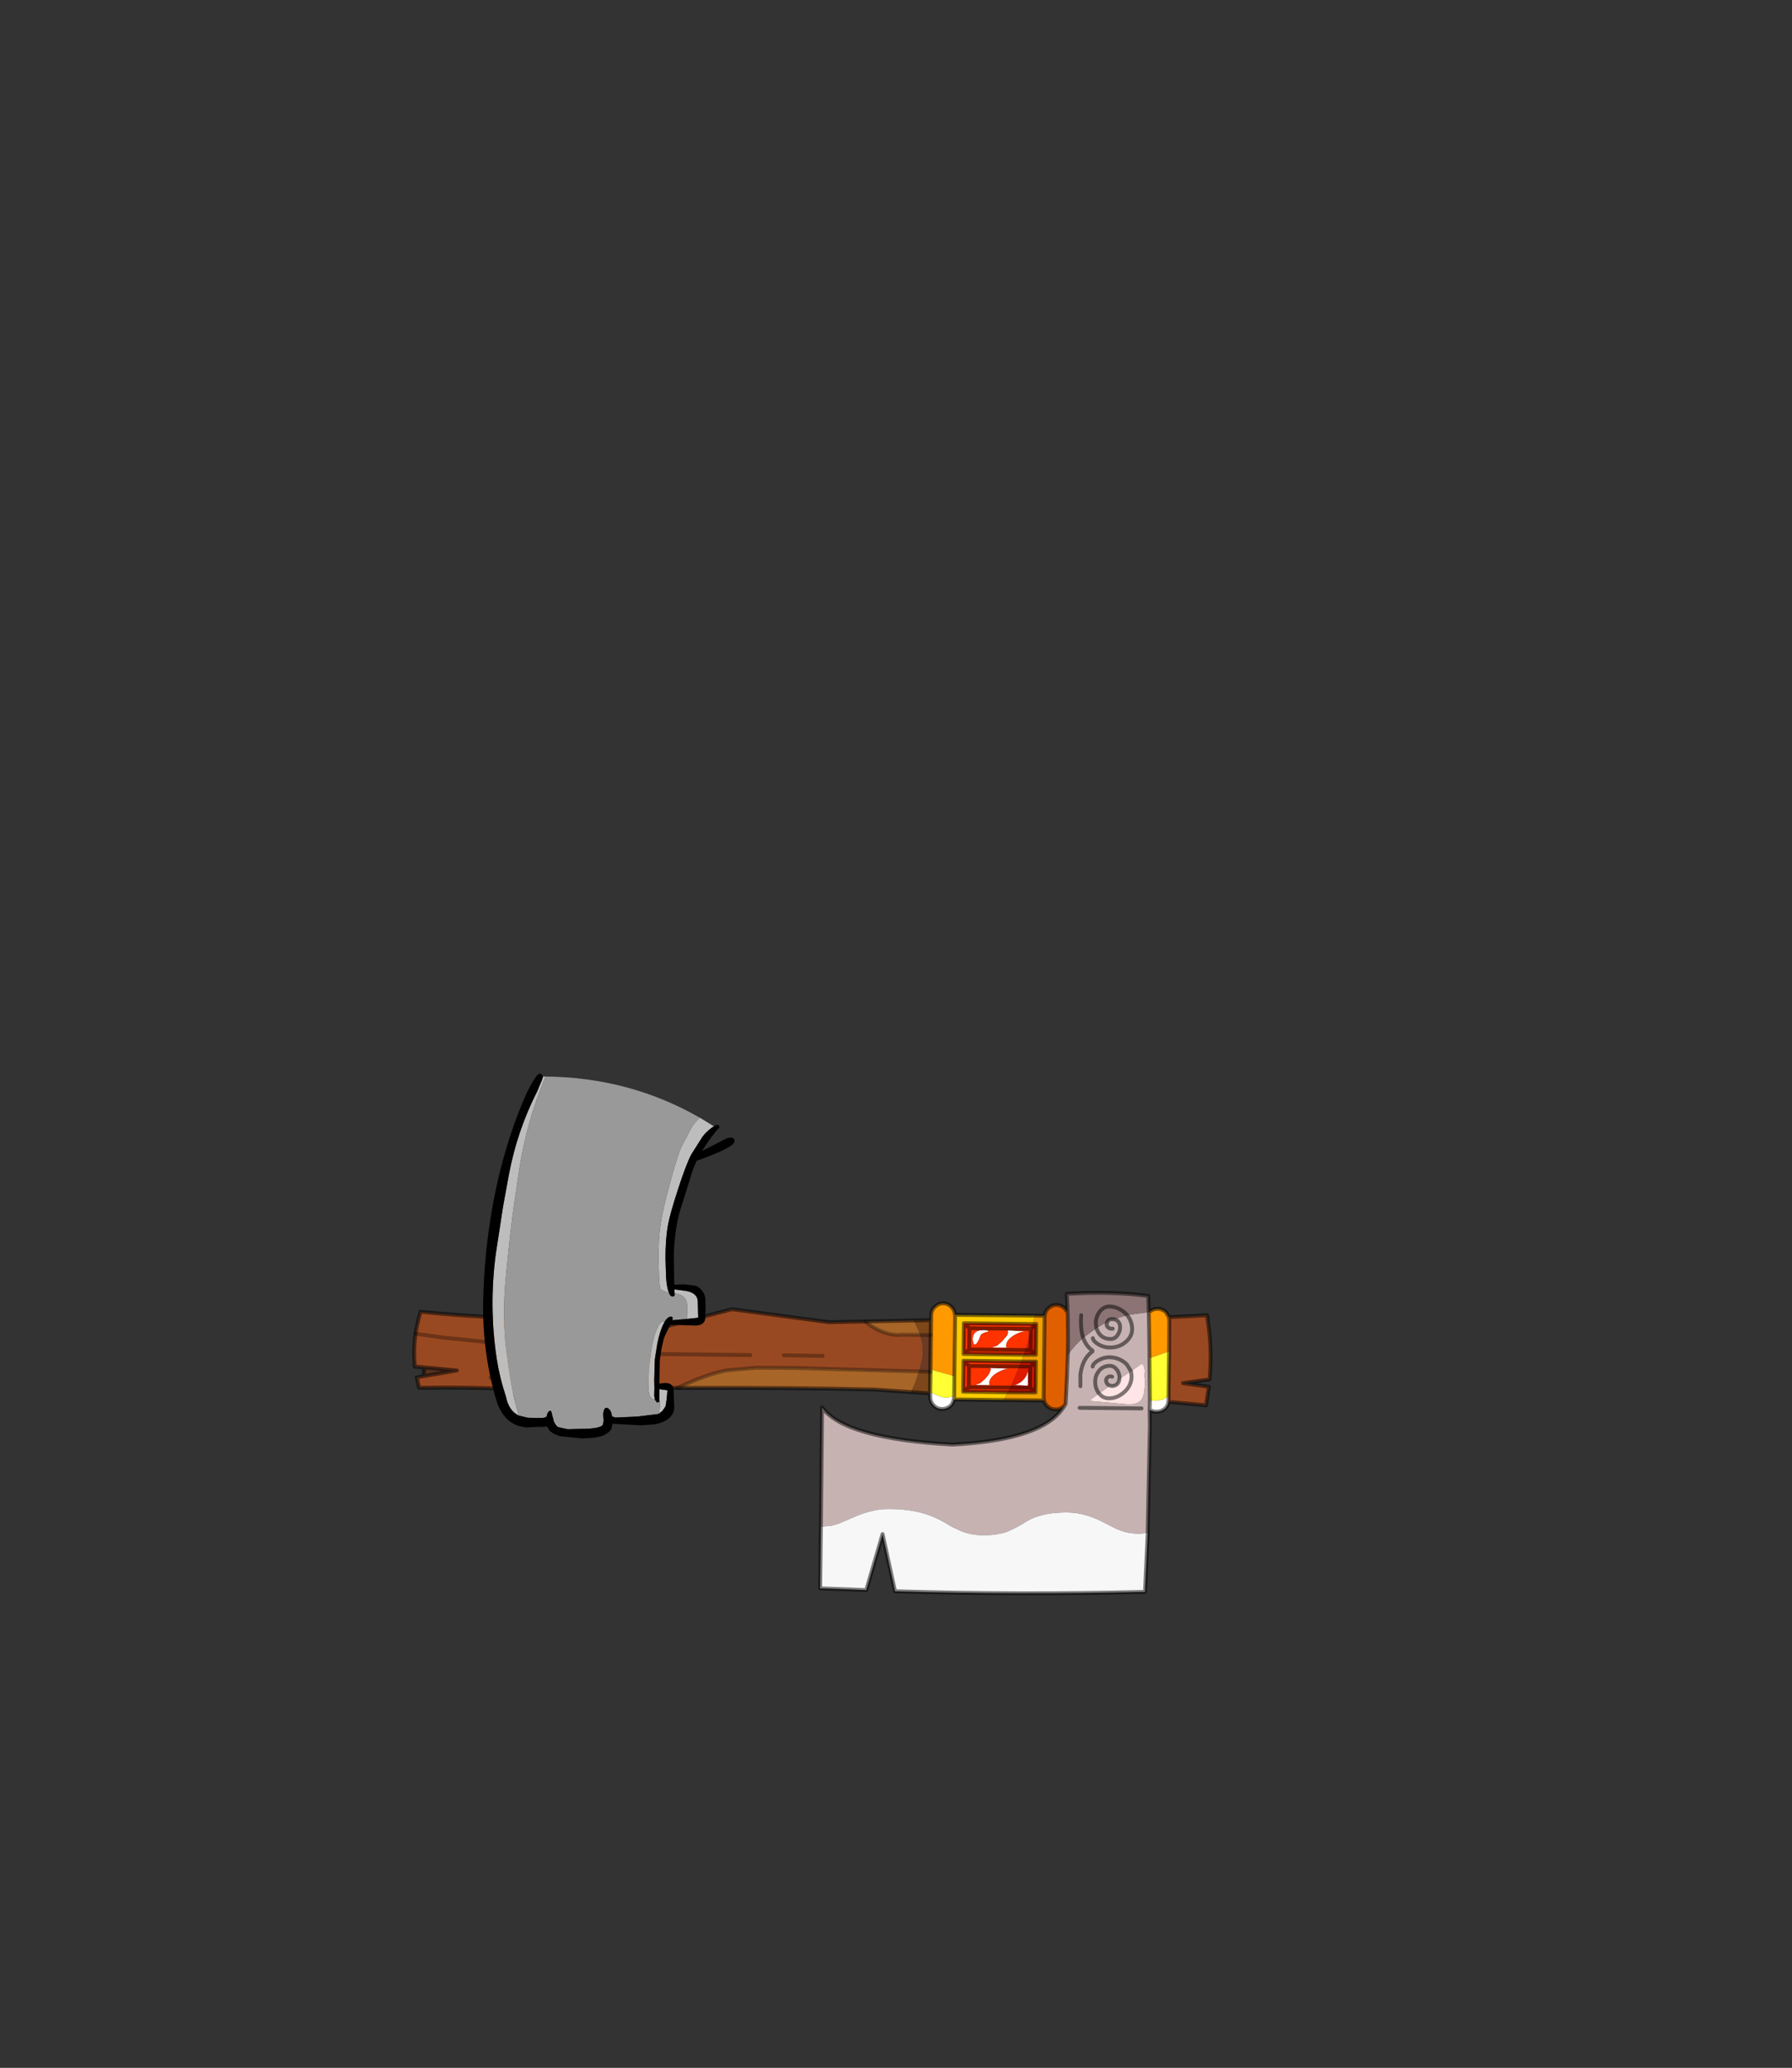 <?xml version="1.0" encoding="UTF-8" standalone="no"?>
<svg xmlns:xlink="http://www.w3.org/1999/xlink" height="531.5px" width="460.6px" xmlns="http://www.w3.org/2000/svg">
  <rect width="100%" height="100%" fill="#333333" stroke="none"/>
  <g transform="matrix(1.0, 0.0, 0.0, 1.0, 193.65, 334.05)">
    <use height="134.05" transform="matrix(1.0, 0.0, 0.0, 1.0, -87.7, -58.1)" width="205.7" xlink:href="#shape0"/>
  </g>
  <defs>
    <g id="shape0" transform="matrix(1.0, 0.0, 0.0, 1.0, 87.7, 58.1)">
      <path d="M45.45 23.7 L45.45 24.95 Q45.45 26.25 46.35 27.2 L46.75 27.55 Q47.5 28.1 48.45 28.1 49.75 28.1 50.7 27.25 51.35 26.55 51.5 25.65 L51.6 25.0 51.6 24.8 51.05 24.95 49.6 25.2 Q48.4 25.2 46.2 24.1 L45.45 23.7 M101.85 28.3 Q102.6 28.8 103.6 28.8 104.85 28.8 105.85 27.95 106.55 27.25 106.65 26.25 L106.7 25.8 106.7 24.65 105.6 25.55 103.5 26.0 102.35 25.9 101.9 25.8 101.9 26.2 101.85 28.3 M70.1 8.1 L67.95 8.0 65.3 7.85 65.25 7.85 65.45 8.3 Q65.45 8.95 64.85 9.6 L63.9 10.7 62.65 11.8 61.25 12.3 65.3 12.35 Q64.95 12.2 64.95 11.95 64.95 10.3 67.25 9.0 68.85 8.15 70.1 8.1 M58.45 9.1 Q58.75 8.65 59.85 8.35 L60.35 8.25 60.35 8.15 Q60.35 7.95 59.95 7.85 L59.35 7.75 Q56.4 7.75 56.35 10.15 L56.45 10.95 Q56.6 11.55 56.9 11.55 57.35 11.55 57.9 10.4 L58.45 9.1 M70.35 22.1 L70.55 22.0 70.6 18.4 70.6 18.0 Q70.4 19.7 69.0 20.95 67.9 21.9 66.65 21.95 L70.35 22.1 M65.7 17.75 L63.55 17.65 60.9 17.5 60.85 17.5 61.05 17.95 60.45 19.25 59.5 20.4 58.3 21.45 56.9 21.95 60.9 22.0 Q60.6 21.9 60.6 21.6 60.6 19.95 62.8 18.7 64.45 17.8 65.7 17.75" fill="#ffffff" fill-rule="evenodd" stroke="none"/>
      <path d="M106.8 4.5 L106.1 3.3 Q105.15 2.35 103.9 2.35 102.65 2.35 101.75 3.2 L101.75 3.25 101.6 3.4 101.65 4.45 101.75 10.6 101.8 15.05 Q104.2 14.2 106.85 13.3 L106.9 5.45 106.8 4.5 M51.8 3.9 Q51.75 2.75 50.95 1.95 50.05 0.95 48.75 0.95 47.5 0.95 46.6 1.9 L46.45 2.0 Q45.7 2.9 45.7 4.1 L45.55 17.95 51.25 19.55 51.65 19.65 51.85 4.15 51.8 3.9" fill="#ff9900" fill-rule="evenodd" stroke="none"/>
      <path d="M72.35 4.1 L51.8 3.9 51.85 4.15 51.65 19.65 51.6 24.8 51.6 25.0 51.5 25.65 64.35 25.8 65.4 23.8 53.9 23.65 54.0 15.7 68.85 15.9 69.35 14.5 69.45 14.15 54.0 13.95 54.1 6.05 71.85 6.25 72.35 4.1" fill="#ffcc00" fill-rule="evenodd" stroke="none"/>
      <path d="M71.6 7.2 L71.3 7.5 71.3 8.45 71.3 7.5 71.6 7.2 71.85 6.25 54.1 6.05 54.0 13.95 69.45 14.15 69.9 12.95 71.3 8.45 71.4 8.1 71.6 7.2 M71.3 7.5 L55.5 7.35 55.45 12.8 69.9 12.95 55.45 12.8 55.5 7.35 71.3 7.5 M70.1 8.1 Q68.85 8.15 67.25 9.0 64.95 10.3 64.95 11.95 64.95 12.2 65.3 12.35 L61.25 12.3 62.65 11.8 63.9 10.7 64.85 9.6 Q65.45 8.95 65.45 8.3 L65.25 7.85 65.3 7.85 67.95 8.0 70.1 8.1 M58.45 9.1 L57.9 10.4 Q57.35 11.55 56.9 11.55 56.6 11.55 56.45 10.95 L56.35 10.15 Q56.4 7.75 59.35 7.75 L59.95 7.85 Q60.35 7.95 60.35 8.15 L60.35 8.25 59.85 8.35 Q58.75 8.65 58.45 9.1 M68.85 15.9 L54.0 15.7 53.9 23.65 65.4 23.8 66.0 22.6 66.25 22.05 66.3 21.95 66.45 21.65 67.0 20.35 68.35 17.15 68.85 15.9 M54.0 15.7 L55.4 17.05 68.35 17.15 55.4 17.05 54.0 15.7 M65.7 17.75 Q64.45 17.8 62.8 18.7 60.6 19.95 60.6 21.6 60.6 21.9 60.9 22.0 L56.9 21.95 58.3 21.45 59.5 20.4 60.45 19.25 61.05 17.95 60.85 17.5 60.9 17.5 63.55 17.65 65.7 17.75 M55.45 12.8 L54.0 13.95 55.45 12.8 M55.4 17.05 L55.35 22.5 66.0 22.6 55.35 22.5 55.4 17.05 M53.9 23.65 L55.35 22.5 53.9 23.65 M55.5 7.35 L54.1 6.05 55.5 7.35" fill="#ff3300" fill-rule="evenodd" stroke="none"/>
      <path d="M101.6 3.4 L101.6 3.2 96.7 3.85 96.05 3.95 92.7 5.05 Q93.25 5.15 93.65 5.5 94.25 6.1 94.25 7.1 94.25 8.1 93.65 9.05 92.9 10.15 91.75 10.1 90.0 10.1 89.0 8.9 88.45 8.2 88.15 7.3 88.45 8.2 89.0 8.9 90.0 10.1 91.75 10.1 92.9 10.15 93.65 9.05 94.25 8.1 94.25 7.1 94.25 6.1 93.65 5.5 93.25 5.15 92.7 5.05 L92.3 5.0 Q91.6 4.95 91.2 5.35 L90.95 5.75 Q89.65 6.4 88.4 7.15 L88.15 7.3 84.75 9.8 Q82.45 11.8 80.8 14.25 L80.75 15.4 80.6 19.65 80.3 25.95 80.25 26.75 80.0 27.2 Q78.3 30.1 74.7 32.15 67.15 36.45 51.1 37.25 23.4 35.7 17.65 27.7 L17.35 58.3 18.0 58.3 20.05 58.1 21.85 57.6 25.45 56.05 Q30.55 53.75 34.9 53.8 40.1 53.85 43.75 54.95 46.3 55.65 49.0 57.2 L51.15 58.45 53.3 59.45 Q55.8 60.5 59.05 60.55 62.65 60.55 65.25 59.65 L67.45 58.6 69.15 57.65 Q69.9 57.15 70.65 56.75 72.1 55.95 73.45 55.6 76.45 54.65 80.9 54.7 L80.95 54.7 Q85.5 54.8 90.4 57.45 L93.25 58.9 94.25 59.3 Q96.5 60.15 99.05 60.15 L101.35 60.0 101.35 59.0 101.9 32.45 101.85 28.3 101.9 26.2 101.9 25.8 101.8 15.65 101.8 15.05 101.75 10.6 101.65 4.45 101.6 3.4 M97.05 18.4 L99.75 16.5 Q100.2 16.5 100.45 17.5 L100.6 18.1 100.5 19.6 100.5 19.7 100.65 20.85 Q100.6 24.2 99.95 25.35 99.1 26.95 96.35 26.9 L86.3 26.0 88.85 24.1 88.7 23.95 Q87.85 22.7 87.85 21.15 87.85 19.6 88.65 18.55 L88.9 18.2 Q89.95 17.0 91.7 17.0 92.5 17.05 93.05 17.6 L93.55 18.15 Q94.1 19.1 94.1 20.1 L94.05 20.4 94.1 20.1 Q94.1 19.1 93.55 18.15 L93.05 17.6 Q92.5 17.05 91.7 17.0 89.95 17.0 88.9 18.2 L88.65 18.55 Q87.85 19.6 87.85 21.15 87.85 22.7 88.7 23.95 L88.85 24.1 91.7 22.1 92.15 22.2 Q92.95 22.2 93.5 21.7 94.0 21.2 94.05 20.4 L97.05 18.4 96.05 16.75 95.65 16.35 Q93.95 14.85 91.5 14.8 90.05 14.8 88.65 15.6 87.3 16.4 87.2 17.2 87.3 16.4 88.65 15.6 90.05 14.8 91.5 14.8 93.95 14.85 95.65 16.35 L96.05 16.75 97.05 18.4 M87.25 9.9 Q87.35 10.7 88.7 11.5 90.1 12.3 91.55 12.3 94.0 12.35 95.7 10.85 97.3 9.5 97.35 7.65 97.35 5.55 96.05 3.95 97.35 5.55 97.35 7.65 97.3 9.5 95.7 10.85 94.0 12.35 91.55 12.3 90.1 12.3 88.7 11.5 87.35 10.7 87.25 9.9 M87.15 13.1 Q85.5 11.95 84.75 9.8 85.5 11.95 87.15 13.1 M87.15 13.3 Q84.55 15.15 84.05 19.25 L84.05 22.25 84.05 19.25 Q84.55 15.15 87.15 13.3 M92.2 19.8 Q91.5 19.55 91.05 19.95 90.65 20.3 90.65 20.65 90.65 21.3 91.05 21.75 91.35 22.0 91.7 22.1 91.35 22.0 91.05 21.75 90.65 21.3 90.65 20.65 90.65 20.3 91.05 19.95 91.5 19.55 92.2 19.8 M92.35 7.45 Q91.65 7.55 91.2 7.15 90.8 6.8 90.8 6.45 90.8 6.05 90.95 5.75 90.8 6.05 90.8 6.45 90.8 6.8 91.2 7.15 91.65 7.55 92.35 7.45 M83.85 27.8 L99.75 27.95 83.85 27.8" fill="#c7b2b2" fill-rule="evenodd" stroke="none"/>
      <path d="M-84.65 17.4 L-84.75 19.65 -76.2 18.2 -84.65 17.4" fill="#54311f" fill-rule="evenodd" stroke="none"/>
      <path d="M17.35 58.3 L17.15 74.2 29.0 74.65 33.2 60.25 36.4 74.95 Q68.55 75.9 100.65 75.1 L101.35 60.0 99.05 60.15 Q96.5 60.15 94.25 59.3 L93.25 58.9 90.4 57.45 Q85.5 54.8 80.95 54.7 L80.9 54.7 Q76.45 54.65 73.45 55.6 72.1 55.95 70.65 56.75 69.9 57.15 69.15 57.65 L67.45 58.6 65.25 59.65 Q62.65 60.55 59.05 60.55 55.8 60.5 53.3 59.45 L51.15 58.45 49.0 57.2 Q46.3 55.65 43.75 54.95 40.1 53.85 34.9 53.8 30.55 53.75 25.45 56.05 L21.85 57.6 20.05 58.1 18.0 58.3 17.35 58.3" fill="#f7f7f7" fill-rule="evenodd" stroke="none"/>
      <path d="M80.75 3.25 L80.1 2.35 Q79.2 1.4 77.9 1.35 76.65 1.35 75.75 2.3 L75.6 2.4 Q74.95 3.15 74.85 4.15 L74.6 25.1 74.7 25.9 Q74.9 26.7 75.5 27.3 L75.95 27.65 Q76.65 28.2 77.65 28.2 78.9 28.25 79.85 27.35 L80.0 27.2 80.25 26.75 80.3 25.95 80.6 19.65 80.75 15.4 80.8 14.25 80.85 10.35 80.8 4.2 80.75 3.25" fill="#e06000" fill-rule="evenodd" stroke="none"/>
      <path d="M74.85 4.15 L72.35 4.1 71.85 6.25 72.7 6.25 72.6 14.15 69.45 14.15 69.35 14.5 68.85 15.9 72.6 15.9 72.5 23.85 65.4 23.8 64.35 25.8 74.7 25.9 74.6 25.1 74.85 4.15" fill="#f0a000" fill-rule="evenodd" stroke="none"/>
      <path d="M71.6 7.2 L71.4 8.1 71.3 8.45 69.9 12.95 71.25 12.95 72.6 14.15 71.25 12.95 69.9 12.95 69.45 14.15 72.6 14.15 72.7 6.25 71.85 6.25 71.6 7.2 72.7 6.25 71.6 7.2 M68.85 15.9 L68.35 17.15 71.2 17.2 72.6 15.9 71.2 17.2 68.35 17.15 67.0 20.35 66.45 21.65 66.3 21.95 66.25 22.05 66.0 22.6 65.4 23.8 72.5 23.85 72.6 15.9 68.85 15.9 M71.2 17.2 L71.15 22.65 72.5 23.85 71.15 22.65 71.2 17.2 M70.35 22.1 L66.65 21.95 Q67.9 21.9 69.0 20.95 70.4 19.7 70.6 18.0 L70.6 18.4 70.55 22.0 70.35 22.1 M66.0 22.6 L71.15 22.65 66.0 22.6 M71.3 8.45 L71.25 12.95 71.3 8.45" fill="#de1a00" fill-rule="evenodd" stroke="none"/>
      <path d="M45.55 17.95 L45.45 23.7 46.2 24.1 Q48.4 25.2 49.6 25.2 L51.05 24.95 51.6 24.8 51.65 19.65 51.25 19.55 45.55 17.95 M106.7 24.65 L106.85 13.3 Q104.2 14.2 101.8 15.05 L101.8 15.65 101.9 25.8 102.35 25.9 103.5 26.0 105.6 25.55 106.7 24.65" fill="#ffff33" fill-rule="evenodd" stroke="none"/>
      <path d="M88.85 24.1 L86.3 26.0 96.35 26.9 Q99.1 26.95 99.95 25.35 100.6 24.2 100.65 20.85 L100.5 19.7 100.5 19.6 100.6 18.1 100.45 17.5 Q100.2 16.5 99.75 16.5 L97.05 18.4 97.2 19.65 Q97.2 22.2 95.15 23.9 93.35 25.4 91.3 25.35 89.85 25.35 88.85 24.1 89.85 25.35 91.3 25.35 93.35 25.4 95.15 23.9 97.2 22.2 97.2 19.65 L97.05 18.4 94.05 20.4 Q94.0 21.2 93.5 21.7 92.95 22.2 92.15 22.2 L91.7 22.1 88.85 24.1" fill="#ffe5e5" fill-rule="evenodd" stroke="none"/>
      <path d="M101.6 3.2 L101.5 -0.95 Q92.15 -2.2 80.55 -1.5 L80.75 3.25 80.8 4.2 80.85 10.35 80.8 14.25 Q82.45 11.8 84.75 9.8 L88.15 7.3 88.0 5.95 Q88.05 4.4 88.95 3.15 90.0 1.75 91.55 1.75 93.6 1.8 95.4 3.3 L96.05 3.95 95.4 3.3 Q93.6 1.8 91.55 1.75 90.0 1.75 88.95 3.15 88.05 4.4 88.0 5.95 L88.15 7.3 88.4 7.15 Q89.65 6.4 90.95 5.75 L91.2 5.35 Q91.6 4.95 92.3 5.0 L92.7 5.05 96.05 3.95 96.7 3.85 101.6 3.2 M84.25 4.0 Q84.0 7.45 84.75 9.8 84.0 7.45 84.25 4.0" fill="#8c7474" fill-rule="evenodd" stroke="none"/>
      <path d="M106.65 26.25 L116.35 27.15 116.85 23.75 117.1 22.4 110.4 21.45 117.25 20.5 Q117.85 13.75 117.05 7.25 L116.6 4.0 106.8 4.5 106.9 5.45 106.85 13.3 106.7 24.65 106.7 25.8 106.65 26.25 M28.75 5.6 L19.45 5.8 -5.5 2.45 -25.05 7.55 -38.75 5.05 Q-64.85 5.25 -85.55 3.1 -86.4 5.95 -86.85 8.75 -87.45 13.0 -87.0 17.2 L-84.65 17.4 -76.2 18.2 -84.75 19.65 -86.55 20.0 -85.9 22.65 Q-72.7 22.45 -64.4 22.95 L-64.0 23.3 Q-62.1 24.8 -60.65 25.25 L-55.3 24.25 -51.8 23.15 -45.5 23.0 -43.25 21.15 -40.05 22.9 -25.2 22.7 -19.55 22.7 Q-11.95 19.1 -6.8 18.15 L0.7 17.5 10.25 17.55 42.55 18.45 Q43.55 15.25 43.55 13.6 43.6 11.3 42.85 9.05 L38.15 9.0 Q35.5 9.35 32.1 7.8 30.0 6.75 28.75 5.6 M-40.9 10.95 L-52.25 10.6 -63.25 10.7 -69.0 10.85 -80.1 9.7 -86.85 8.75 -80.1 9.7 -69.0 10.85 -63.25 10.7 -52.25 10.6 -40.9 10.95 M-67.55 20.0 L-64.0 23.3 -67.55 20.0 M-56.1 21.7 Q-55.9 21.5 -55.25 21.25 L-54.45 21.05 -53.85 21.15 Q-54.15 21.5 -56.35 22.55 -58.5 23.55 -58.95 23.55 L-60.05 23.35 Q-60.65 23.05 -60.65 22.55 -60.6 21.1 -56.15 19.85 L-51.65 18.9 -50.65 19.1 Q-50.15 19.35 -50.15 19.7 -50.15 21.1 -54.25 23.6 L-55.3 24.25 -54.25 23.6 Q-50.15 21.1 -50.15 19.7 -50.15 19.35 -50.65 19.1 L-51.65 18.9 -56.15 19.85 Q-60.6 21.1 -60.65 22.55 -60.65 23.05 -60.05 23.35 L-58.95 23.55 Q-58.5 23.55 -56.35 22.55 -54.15 21.5 -53.85 21.15 L-54.45 21.05 -55.25 21.25 Q-55.9 21.5 -56.1 21.7 M-49.55 21.5 L-51.8 23.15 -49.55 21.5 M-33.5 13.85 L-0.8 14.25 -33.5 13.85 M7.8 14.3 L17.8 14.45 7.8 14.3" fill="#994921" fill-rule="evenodd" stroke="none"/>
      <path d="M42.55 18.45 L45.45 18.55 45.55 9.1 42.85 9.05 Q43.6 11.3 43.55 13.6 43.55 15.25 42.55 18.45" fill="#6b3b25" fill-rule="evenodd" stroke="none"/>
      <path d="M40.45 23.75 Q41.25 22.55 42.15 19.7 L42.55 18.45 10.25 17.55 0.7 17.5 -6.8 18.15 Q-11.95 19.1 -19.55 22.7 8.55 22.55 31.1 23.1 L40.45 23.75 M41.25 5.35 L28.75 5.6 Q30.0 6.75 32.1 7.8 35.5 9.35 38.15 9.0 L42.85 9.05 42.8 8.75 41.25 5.35" fill="#a86528" fill-rule="evenodd" stroke="none"/>
      <path d="M40.45 23.75 L45.4 24.1 45.45 18.55 42.55 18.45 42.15 19.7 Q41.25 22.55 40.45 23.75 M45.55 9.1 L45.6 5.25 41.25 5.35 42.8 8.75 42.85 9.05 45.55 9.1" fill="#7d471a" fill-rule="evenodd" stroke="none"/>
      <path d="M106.65 26.25 L116.35 27.15 116.85 23.75 117.1 22.4 110.4 21.45 117.25 20.5 Q117.85 13.75 117.05 7.25 L116.6 4.0 106.8 4.5 106.1 3.3 Q105.15 2.35 103.9 2.35 102.65 2.35 101.75 3.2 L101.75 3.25 101.6 3.4 101.6 3.2 101.5 -0.95 Q92.15 -2.2 80.55 -1.5 L80.75 3.25 80.1 2.35 Q79.2 1.4 77.9 1.35 76.65 1.35 75.75 2.3 L75.6 2.4 Q74.95 3.15 74.85 4.15 L72.35 4.1 51.8 3.9 Q51.75 2.75 50.95 1.95 50.05 0.95 48.75 0.95 47.5 0.95 46.6 1.9 L46.45 2.0 Q45.7 2.9 45.7 4.1 L45.55 17.95 45.45 23.7 45.45 24.95 Q45.45 26.25 46.35 27.2 L46.75 27.55 Q47.5 28.1 48.45 28.1 49.75 28.1 50.7 27.25 51.35 26.55 51.5 25.65 L64.35 25.8 74.7 25.9 Q74.9 26.7 75.5 27.3 L75.95 27.65 Q76.65 28.2 77.65 28.2 78.9 28.25 79.85 27.35 L80.0 27.2 Q78.3 30.1 74.7 32.15 67.15 36.45 51.1 37.25 23.4 35.7 17.65 27.7 L17.35 58.3 17.15 74.2 29.0 74.65 33.2 60.25 36.4 74.95 Q68.55 75.9 100.65 75.1 L101.35 60.0 101.35 59.0 101.9 32.45 101.85 28.3 Q102.6 28.8 103.6 28.8 104.85 28.8 105.85 27.95 106.55 27.25 106.65 26.25 L106.7 25.8 106.7 24.65 106.85 13.3 106.9 5.45 106.8 4.5 M101.8 15.05 L101.75 10.6 101.65 4.45 101.6 3.4 M88.85 24.1 Q89.85 25.35 91.3 25.35 93.35 25.4 95.15 23.9 97.2 22.2 97.2 19.65 L97.05 18.4 96.05 16.75 95.65 16.35 Q93.95 14.85 91.5 14.8 90.05 14.8 88.65 15.6 87.3 16.4 87.2 17.2 M101.8 15.05 L101.8 15.65 101.9 25.8 101.9 26.2 101.85 28.3 M96.05 3.95 Q97.35 5.55 97.35 7.65 97.3 9.5 95.7 10.85 94.0 12.35 91.55 12.3 90.1 12.3 88.7 11.5 87.35 10.7 87.25 9.9 M94.05 20.4 L94.1 20.1 Q94.1 19.1 93.55 18.15 L93.05 17.6 Q92.5 17.05 91.7 17.0 89.95 17.0 88.9 18.2 L88.65 18.55 Q87.85 19.6 87.85 21.15 87.85 22.7 88.7 23.95 L88.85 24.1 M91.7 22.1 L92.15 22.2 Q92.95 22.2 93.5 21.7 94.0 21.2 94.05 20.4 M91.7 22.1 Q91.35 22.0 91.05 21.75 90.65 21.3 90.65 20.65 90.65 20.3 91.05 19.95 91.5 19.55 92.2 19.8 M84.05 22.25 L84.05 19.25 Q84.55 15.15 87.15 13.3 M84.75 9.8 Q85.5 11.95 87.15 13.1 M88.15 7.3 Q88.45 8.2 89.0 8.9 90.0 10.1 91.75 10.1 92.9 10.15 93.65 9.05 94.25 8.1 94.25 7.1 94.25 6.1 93.65 5.5 93.25 5.15 92.7 5.05 L92.3 5.0 Q91.6 4.95 91.2 5.35 L90.95 5.75 Q90.8 6.05 90.8 6.45 90.8 6.8 91.2 7.15 91.65 7.55 92.35 7.45 M80.75 3.25 L80.8 4.2 80.85 10.35 80.8 14.25 80.75 15.4 80.6 19.65 80.3 25.95 80.25 26.75 80.0 27.2 M96.05 3.95 L95.4 3.3 Q93.6 1.8 91.55 1.75 90.0 1.75 88.95 3.15 88.05 4.4 88.0 5.95 L88.15 7.3 M84.75 9.8 Q84.0 7.45 84.25 4.0 M71.3 8.45 L71.3 7.5 71.6 7.2 72.7 6.25 72.6 14.15 69.45 14.15 54.0 13.95 55.45 12.8 55.5 7.35 71.3 7.5 M69.9 12.95 L55.45 12.8 M71.85 6.25 L72.7 6.25 M68.85 15.9 L54.0 15.7 53.9 23.65 65.4 23.8 72.5 23.85 72.6 15.9 71.2 17.2 68.35 17.15 55.4 17.05 54.0 15.7 M68.85 15.9 L72.6 15.9 M69.9 12.95 L71.25 12.95 72.6 14.15 M72.5 23.85 L71.15 22.65 71.2 17.2 M71.15 22.65 L66.0 22.6 55.35 22.5 55.4 17.05 M51.5 25.65 L51.6 25.0 51.6 24.8 51.65 19.65 51.85 4.15 51.8 3.9 M55.35 22.5 L53.9 23.65 M45.45 18.55 L45.4 24.1 40.45 23.75 31.1 23.1 Q8.55 22.55 -19.55 22.7 L-25.2 22.7 -40.05 22.9 -43.25 21.15 -45.5 23.0 -51.8 23.15 -55.3 24.25 -60.65 25.25 Q-62.1 24.8 -64.0 23.3 L-64.4 22.95 Q-72.7 22.45 -85.9 22.65 L-86.55 20.0 -84.75 19.65 -84.65 17.4 -76.2 18.2 -84.75 19.65 M45.45 18.55 L45.55 9.1 45.6 5.25 41.25 5.35 28.75 5.6 19.45 5.8 -5.5 2.45 -25.05 7.55 -38.75 5.05 Q-64.85 5.25 -85.55 3.1 -86.4 5.95 -86.85 8.75 -87.45 13.0 -87.0 17.2 L-84.65 17.4 M54.1 6.05 L55.5 7.35 M71.85 6.25 L54.1 6.05 54.0 13.95 M74.85 4.15 L74.6 25.1 74.7 25.9 M71.25 12.95 L71.3 8.45 M99.75 27.95 L83.85 27.8" fill="none" stroke="#000000" stroke-linecap="round" stroke-linejoin="round" stroke-opacity="0.502" stroke-width="1.0"/>
      <path d="M42.55 18.45 L45.45 18.55 M42.55 18.45 L10.25 17.55 0.7 17.5 -6.8 18.15 Q-11.95 19.1 -19.55 22.7 M28.75 5.6 Q30.0 6.75 32.1 7.8 35.5 9.35 38.15 9.0 L42.85 9.05 45.55 9.1 M17.8 14.45 L7.8 14.3 M-0.8 14.25 L-33.5 13.85 M-51.8 23.15 L-49.55 21.5 M-55.3 24.25 L-54.25 23.6 Q-50.15 21.1 -50.15 19.7 -50.15 19.35 -50.65 19.1 L-51.65 18.9 -56.15 19.85 Q-60.6 21.1 -60.65 22.55 -60.65 23.05 -60.05 23.35 L-58.95 23.55 Q-58.5 23.55 -56.35 22.55 -54.15 21.5 -53.85 21.15 L-54.45 21.05 -55.25 21.25 Q-55.9 21.5 -56.1 21.7 M-64.0 23.3 L-67.55 20.0 M-86.85 8.75 L-80.1 9.7 -69.0 10.85 -63.25 10.7 -52.25 10.6 -40.9 10.95" fill="none" stroke="#000000" stroke-linecap="round" stroke-linejoin="round" stroke-opacity="0.302" stroke-width="1.0"/>
      <path d="M-54.1 -57.35 L-53.45 -57.35 -53.7 -56.7 Q-58.25 -45.75 -60.15 -33.7 L-61.45 -24.9 Q-62.45 -18.2 -63.55 -6.65 -64.7 4.9 -63.4 13.95 -62.15 22.95 -61.35 25.95 L-60.3 29.8 Q-62.9 28.55 -63.6 24.95 -65.15 20.35 -65.95 15.35 -68.0 2.0 -66.25 -11.55 L-64.35 -23.95 -62.85 -32.15 Q-60.75 -43.35 -55.6 -53.5 -54.1 -56.95 -54.1 -57.3 L-54.1 -57.35 M-13.75 -46.75 L-10.15 -44.55 -10.7 -44.2 Q-12.2 -43.1 -13.1 -41.85 L-15.95 -37.35 Q-17.3 -34.8 -19.35 -28.45 -21.4 -22.2 -21.95 -19.2 -22.6 -15.75 -22.6 -10.65 L-22.45 -5.75 Q-22.25 -3.05 -21.75 -1.85 L-22.35 -1.95 -23.6 -2.5 -24.0 -2.85 -24.25 -5.3 -24.4 -10.55 Q-24.4 -16.05 -23.8 -19.75 -23.35 -23.0 -21.5 -29.7 -19.7 -36.55 -18.5 -39.3 L-15.95 -44.15 Q-15.15 -45.5 -13.85 -46.7 L-13.75 -46.75 M-20.25 -1.6 L-20.3 -2.65 -17.7 -2.3 Q-14.45 -1.9 -14.3 0.4 L-14.2 4.65 -16.95 4.95 -17.05 1.35 Q-17.15 -1.15 -20.05 -1.6 L-20.25 -1.6 M-22.85 5.75 L-23.35 6.75 Q-24.15 8.55 -24.7 11.3 L-25.35 15.4 -25.45 19.05 -25.5 20.65 -25.45 22.8 -25.5 24.7 -25.3 25.75 -25.65 25.65 -26.1 25.4 -26.5 24.95 -26.75 24.45 -26.95 23.3 -26.95 23.15 -26.95 21.4 -26.85 17.5 -26.25 13.05 Q-25.75 10.1 -25.05 8.15 -24.0 5.25 -22.85 5.65 L-22.85 5.75 M-24.2 25.95 L-24.15 23.0 -22.1 23.3 Q-22.3 26.2 -22.6 27.45 L-23.4 28.6 -24.2 29.25 -23.95 26.0 -24.2 25.95 M-50.25 32.75 L-50.35 32.65 -51.0 31.85 -50.6 31.65 Q-50.35 32.0 -50.25 32.75" fill="#bdbdbd" fill-rule="evenodd" stroke="none"/>
      <path d="M-53.45 -57.35 Q-31.85 -57.15 -13.75 -46.75 L-13.85 -46.7 Q-15.15 -45.5 -15.95 -44.15 L-18.5 -39.3 Q-19.7 -36.55 -21.5 -29.7 -23.35 -23.0 -23.8 -19.75 -24.4 -16.05 -24.4 -10.55 L-24.25 -5.3 -24.0 -2.85 -23.6 -2.5 -22.35 -1.95 -21.75 -1.85 Q-21.4 -0.85 -20.85 -0.85 -20.2 -0.85 -20.25 -1.1 L-20.25 -1.6 -20.05 -1.6 Q-17.15 -1.15 -17.05 1.35 L-16.95 4.95 -20.5 5.25 -20.85 5.3 -20.75 4.85 -20.85 4.4 Q-21.9 4.1 -22.85 5.75 L-22.85 5.65 Q-24.0 5.25 -25.05 8.15 -25.75 10.1 -26.25 13.05 L-26.85 17.5 -26.95 21.4 -26.95 23.15 -26.95 23.3 -26.75 24.45 -26.5 24.95 -26.1 25.4 -25.65 25.65 -25.3 25.75 -24.75 26.45 -24.2 26.25 -24.2 25.95 -23.95 26.0 -24.2 29.25 -24.55 29.4 -29.85 30.05 -35.5 30.3 -36.3 30.0 -36.35 30.0 -36.5 29.15 Q-36.85 28.15 -37.5 27.85 -38.2 27.55 -38.5 28.65 -38.7 29.35 -38.5 30.95 -38.6 32.1 -38.8 32.3 -39.8 33.2 -44.1 33.2 L-47.7 33.3 -50.25 32.75 Q-50.35 32.0 -50.6 31.65 L-51.0 31.85 -51.1 31.7 -51.35 31.2 -51.35 31.05 -51.65 29.9 -51.7 29.9 -51.7 29.85 Q-51.8 28.95 -52.1 28.55 -52.9 28.55 -53.15 30.05 -53.6 30.4 -54.55 30.4 L-55.65 30.4 -57.95 30.35 -60.3 29.8 -61.35 25.95 Q-62.15 22.95 -63.4 13.95 -64.7 4.9 -63.55 -6.65 -62.45 -18.2 -61.45 -24.9 L-60.15 -33.7 Q-58.25 -45.75 -53.7 -56.7 L-53.45 -57.35" fill="#999999" fill-rule="evenodd" stroke="none"/>
      <path d="M-10.15 -44.55 Q-8.75 -45.5 -8.75 -44.05 -8.75 -44.55 -11.3 -41.1 L-13.25 -38.2 -10.2 -39.75 -7.0 -41.4 Q-4.85 -42.15 -4.85 -40.7 -4.85 -39.15 -14.6 -35.7 L-15.6 -33.3 -18.95 -22.55 Q-20.25 -17.7 -20.45 -11.8 L-20.35 -3.85 -17.75 -3.95 -14.7 -3.55 Q-14.15 -3.3 -13.35 -2.5 -12.55 -1.65 -12.35 -0.35 L-12.3 1.7 Q-12.3 4.75 -12.45 5.25 -12.9 6.65 -15.0 6.65 L-21.35 6.45 -21.8 7.35 Q-22.95 9.6 -23.1 10.3 L-23.65 12.75 -24.05 15.5 -24.15 20.75 -24.15 21.55 -22.6 21.4 Q-20.35 21.5 -20.5 23.65 L-20.35 27.55 Q-20.35 29.15 -21.45 30.25 -22.75 31.55 -25.4 32.05 L-28.85 32.3 -36.25 31.9 Q-36.3 32.65 -36.5 33.2 L-37.1 34.0 -38.55 34.9 Q-40.55 35.65 -44.15 35.65 L-49.65 35.1 Q-51.55 34.55 -52.45 33.6 L-53.05 32.6 -54.4 32.7 -55.65 32.7 -58.05 32.85 Q-63.55 32.55 -65.75 26.8 L-66.35 24.95 Q-69.75 12.8 -69.45 0.15 -69.2 -12.0 -67.05 -23.95 -65.2 -34.45 -61.7 -44.5 -60.1 -49.1 -58.1 -53.5 -55.7 -58.1 -54.95 -58.1 -54.65 -58.1 -54.4 -57.85 L-54.35 -57.8 -54.1 -57.35 -54.1 -57.3 Q-54.1 -56.95 -55.6 -53.5 -60.75 -43.35 -62.85 -32.15 L-64.35 -23.95 -66.25 -11.55 Q-68.0 2.0 -65.95 15.35 -65.15 20.35 -63.6 24.95 -62.9 28.55 -60.3 29.8 L-57.95 30.35 -55.65 30.4 -54.55 30.4 Q-53.6 30.4 -53.15 30.05 -52.9 28.55 -52.1 28.55 -51.8 28.95 -51.7 29.85 L-51.7 29.9 -51.65 29.9 -51.35 31.05 -51.35 31.2 -51.1 31.7 -51.0 31.85 -50.35 32.65 -50.25 32.75 -47.7 33.3 -44.1 33.2 Q-39.8 33.2 -38.8 32.3 -38.6 32.1 -38.5 30.95 -38.7 29.35 -38.5 28.65 -38.2 27.55 -37.5 27.85 -36.85 28.15 -36.5 29.15 L-36.35 30.0 -36.3 30.0 -35.5 30.3 -29.85 30.05 -24.55 29.4 -24.2 29.25 -23.4 28.6 -22.6 27.45 Q-22.3 26.2 -22.1 23.3 L-24.15 23.0 -24.2 25.95 -24.2 26.25 -24.75 26.45 -25.3 25.75 -25.5 24.7 -25.45 22.8 -25.5 20.65 -25.45 19.05 -25.35 15.4 -24.7 11.3 Q-24.15 8.55 -23.35 6.75 L-22.85 5.75 Q-21.9 4.1 -20.85 4.4 L-20.75 4.85 -20.85 5.3 -20.5 5.25 -16.95 4.95 -14.2 4.65 -14.3 0.4 Q-14.45 -1.9 -17.7 -2.3 L-20.3 -2.65 -20.25 -1.6 -20.25 -1.1 Q-20.2 -0.85 -20.85 -0.85 -21.4 -0.85 -21.75 -1.85 -22.25 -3.05 -22.45 -5.75 L-22.6 -10.65 Q-22.6 -15.75 -21.95 -19.2 -21.4 -22.2 -19.35 -28.45 -17.3 -34.8 -15.95 -37.35 L-13.1 -41.85 Q-12.2 -43.1 -10.7 -44.2 L-10.15 -44.55" fill="#000000" fill-rule="evenodd" stroke="none"/>
    </g>
  </defs>
</svg>
